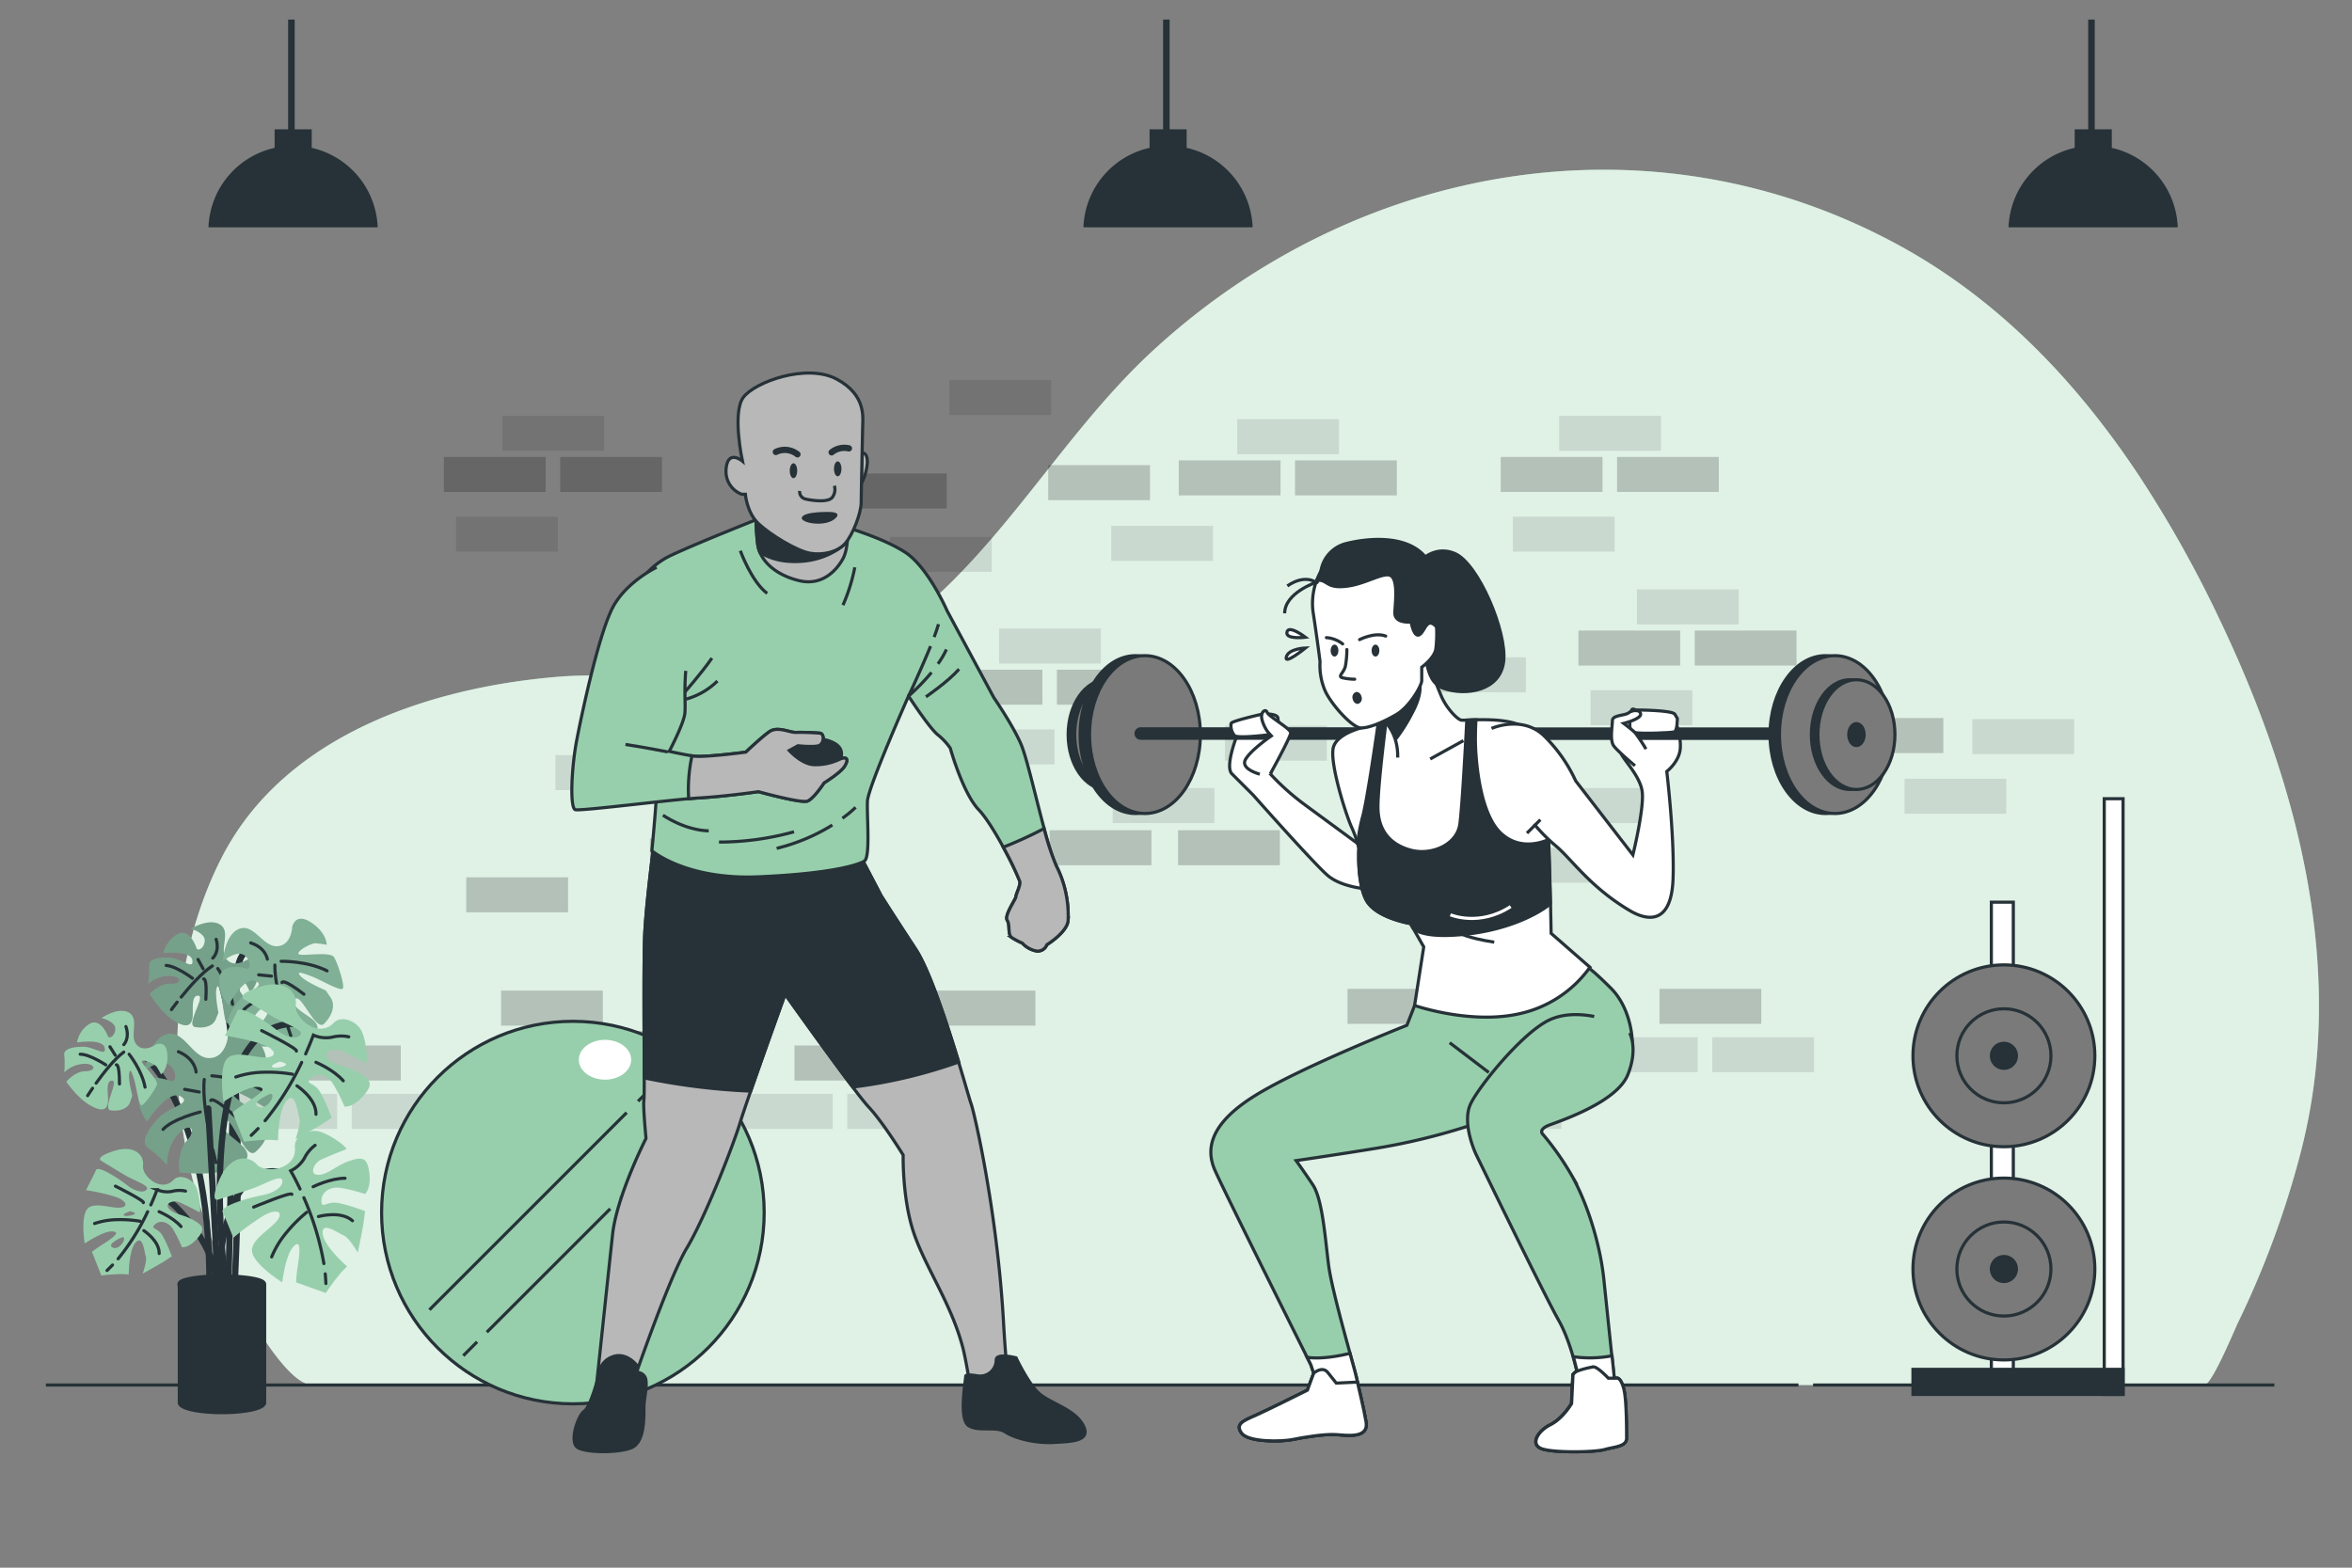<svg xmlns="http://www.w3.org/2000/svg" viewBox="0 0 750 500"><rect x="0" y="0" width="750" height="500" fill="#808080" stroke="none"/><g id="freepik--background-simple--inject-16"><path d="M682.21,151.9c-20-30.17-45-56.58-77.49-74.11C525.93,35.26,432.6,52.22,368,111.49c-24.39,22.35-41.48,51.34-65,74.55-11.5,11.36-24.62,21.56-40,26.94-26.48,9.25-57.55.59-85.08,2.87-41.22,3.41-87.6,18.84-107.4,58C49.69,314.9,53,369.17,74,409.53c3.34,6.42,17,32.21,25.69,32.21H702.9c2.4,0,9.71-17.77,10.62-19.64a293,293,0,0,0,20.15-54.65c14.91-57.56-.84-117.43-25.83-169.76A378,378,0,0,0,682.21,151.9Z" style="fill:#97CFAC"></path><path d="M682.21,151.9c-20-30.17-45-56.58-77.49-74.11C525.93,35.26,432.6,52.22,368,111.49c-24.39,22.35-41.48,51.34-65,74.55-11.5,11.36-24.62,21.56-40,26.94-26.48,9.25-57.55.59-85.08,2.87-41.22,3.41-87.6,18.84-107.4,58C49.69,314.9,53,369.17,74,409.53c3.34,6.42,17,32.21,25.69,32.21H702.9c2.4,0,9.71-17.77,10.62-19.64a293,293,0,0,0,20.15-54.65c14.91-57.56-.84-117.43-25.83-169.76A378,378,0,0,0,682.21,151.9Z" style="fill:#fff;opacity:0.7"></path></g><g id="freepik--Bricks--inject-16"><rect x="185.61" y="328.81" width="32.45" height="11.16" style="opacity:0.2"></rect><rect x="429.7" y="315.39" width="32.45" height="11.16" style="opacity:0.2"></rect><rect x="297.72" y="315.95" width="32.45" height="11.16" style="opacity:0.2"></rect><rect x="159.78" y="315.95" width="32.45" height="11.16" style="opacity:0.2"></rect><rect x="529.18" y="315.39" width="32.45" height="11.16" style="opacity:0.2"></rect><rect x="455.23" y="251.02" width="32.45" height="11.16" style="opacity:0.2"></rect><rect x="334.71" y="264.8" width="32.45" height="11.16" style="opacity:0.2"></rect><rect x="207.24" y="267.43" width="32.45" height="11.16" style="opacity:0.2"></rect><rect x="243.55" y="267.43" width="32.45" height="11.16" style="opacity:0.2"></rect><rect x="375.66" y="264.8" width="32.45" height="11.16" style="opacity:0.2"></rect><rect x="148.69" y="279.82" width="32.45" height="11.16" style="opacity:0.2"></rect><rect x="508.92" y="330.82" width="32.45" height="11.16" style="opacity:0.1"></rect><rect x="546" y="330.82" width="32.45" height="11.16" style="opacity:0.1"></rect><rect x="253.35" y="333.46" width="32.45" height="11.16" style="opacity:0.2"></rect><rect x="233.08" y="348.89" width="32.45" height="11.16" style="opacity:0.1"></rect><rect x="270.17" y="348.89" width="32.45" height="11.16" style="opacity:0.1"></rect><rect x="95.35" y="333.46" width="32.45" height="11.16" style="opacity:0.2"></rect><rect x="75.08" y="348.89" width="32.45" height="11.16" style="opacity:0.1"></rect><rect x="112.17" y="348.89" width="32.45" height="11.16" style="opacity:0.1"></rect><rect x="448.61" y="333.46" width="32.45" height="11.16" style="opacity:0.2"></rect><rect x="428.34" y="348.89" width="32.45" height="11.16" style="opacity:0.1"></rect><rect x="465.43" y="348.89" width="32.45" height="11.16" style="opacity:0.1"></rect><rect x="226.1" y="284.96" width="32.45" height="11.16" style="opacity:0.2"></rect><rect x="205.83" y="300.39" width="32.45" height="11.16" style="opacity:0.1"></rect><rect x="242.91" y="300.39" width="32.45" height="11.16" style="opacity:0.1"></rect><rect x="230.42" y="252.66" width="32.45" height="11.16" style="opacity:0.1"></rect><rect x="177.11" y="240.84" width="32.45" height="11.16" style="opacity:0.1"></rect><rect x="390.63" y="231.46" width="32.45" height="11.16" style="opacity:0.1"></rect><rect x="496.95" y="251.35" width="32.45" height="11.16" style="opacity:0.1"></rect><rect x="475.32" y="270.38" width="32.45" height="11.16" style="opacity:0.1"></rect><rect x="334.26" y="148.36" width="32.45" height="11.16" style="opacity:0.2"></rect><rect x="283.79" y="171.23" width="32.45" height="11.16" style="opacity:0.1"></rect><rect x="354.35" y="167.73" width="32.45" height="11.16" style="opacity:0.1"></rect><rect x="354.8" y="251.35" width="32.45" height="11.16" style="opacity:0.1"></rect><rect x="337.03" y="213.6" width="32.45" height="11.16" style="opacity:0.2"></rect><rect x="299.95" y="213.6" width="32.45" height="11.16" style="opacity:0.2"></rect><rect x="318.59" y="200.47" width="32.45" height="11.16" style="opacity:0.1"></rect><rect x="269.44" y="151.02" width="32.45" height="11.16" style="opacity:0.2"></rect><rect x="412.96" y="146.84" width="32.45" height="11.16" style="opacity:0.2"></rect><rect x="375.88" y="146.84" width="32.45" height="11.16" style="opacity:0.2"></rect><rect x="394.52" y="133.71" width="32.45" height="11.16" style="opacity:0.1"></rect><rect x="302.74" y="121.2" width="32.45" height="11.16" style="opacity:0.1"></rect><rect x="303.81" y="232.64" width="32.45" height="11.16" style="opacity:0.1"></rect><rect x="540.42" y="201.11" width="32.45" height="11.16" style="opacity:0.2"></rect><rect x="503.33" y="201.11" width="32.45" height="11.16" style="opacity:0.2"></rect><rect x="521.98" y="187.98" width="32.45" height="11.16" style="opacity:0.1"></rect><rect x="507.2" y="220.14" width="32.45" height="11.16" style="opacity:0.1"></rect><rect x="587.23" y="229.02" width="32.45" height="11.16" style="opacity:0.2"></rect><rect x="628.95" y="229.35" width="32.45" height="11.16" style="opacity:0.1"></rect><rect x="607.32" y="248.38" width="32.45" height="11.16" style="opacity:0.1"></rect><rect x="515.64" y="145.74" width="32.45" height="11.16" style="opacity:0.2"></rect><rect x="478.55" y="145.74" width="32.45" height="11.16" style="opacity:0.2"></rect><rect x="497.2" y="132.61" width="32.45" height="11.16" style="opacity:0.1"></rect><rect x="482.42" y="164.78" width="32.45" height="11.16" style="opacity:0.1"></rect><rect x="178.64" y="145.74" width="32.45" height="11.16" style="opacity:0.2"></rect><rect x="141.55" y="145.74" width="32.45" height="11.16" style="opacity:0.2"></rect><rect x="160.2" y="132.61" width="32.45" height="11.16" style="opacity:0.1"></rect><rect x="145.42" y="164.78" width="32.45" height="11.16" style="opacity:0.1"></rect><rect x="438.66" y="192.24" width="32.45" height="11.16" style="opacity:0.2"></rect><rect x="454.11" y="209.64" width="32.45" height="11.16" style="opacity:0.1"></rect></g><g id="freepik--Floor--inject-16"><line x1="578.15" y1="441.74" x2="725.24" y2="441.74" style="fill:none;stroke:#263238;stroke-miterlimit:10"></line><line x1="14.63" y1="441.74" x2="573.5" y2="441.74" style="fill:none;stroke:#263238;stroke-miterlimit:10"></line></g><g id="freepik--Ball--inject-16"><circle cx="182.68" cy="386.74" r="61" style="fill:#97CFAC;stroke:#263238;stroke-miterlimit:10"></circle><line x1="199.83" y1="354.86" x2="136.94" y2="417.75" style="fill:none;stroke:#263238;stroke-miterlimit:10"></line><line x1="215.52" y1="339.17" x2="203.46" y2="351.23" style="fill:none;stroke:#263238;stroke-miterlimit:10"></line><line x1="152.14" y1="427.97" x2="147.73" y2="432.39" style="fill:none;stroke:#263238;stroke-miterlimit:10"></line><line x1="194.59" y1="385.53" x2="155.23" y2="424.89" style="fill:none;stroke:#263238;stroke-miterlimit:10"></line><line x1="229.38" y1="350.73" x2="197.85" y2="382.26" style="fill:none;stroke:#263238;stroke-miterlimit:10"></line><path d="M201.26,338c0,3.51-3.74,6.35-8.34,6.35s-8.35-2.84-8.35-6.35,3.74-6.35,8.35-6.35S201.26,334.47,201.26,338Z" style="fill:#fff"></path></g><g id="freepik--Plant--inject-16"><path d="M87.07,303.49S76.34,297.54,75.55,311s-2.78,101.28-2.78,101.28" style="fill:none;stroke:#263238;stroke-linecap:round;stroke-miterlimit:10;stroke-width:2px"></path><path d="M70,312.23s8.75,19.46,4.77,98.9" style="fill:none;stroke:#263238;stroke-linecap:round;stroke-miterlimit:10;stroke-width:2px"></path><path d="M78.57,306.21s-4.1,2.63-6.43-.38,1.58-8.52-1.87-10.87-9.41,1.24-9.41,1.24,4.59,1.34,4.44,3.85S63,303.5,62.65,302.4s-2.48-6.6-6.2-4.31a9.18,9.18,0,0,0-4.29,5.85s8.66-.93,9.19,2.33-3.56-.57-7.13-.78-6.84.32-6.61,2.48a28.2,28.2,0,0,1-.34,5.72,10.67,10.67,0,0,1,7-2.46c3.93.24,3.78,2.74.21,2.53S47.8,317,47.8,317s3.26,5.58,7.4,8.33,5.64,1.77,6.12-.35-.63-7.57,1.88-7.43-4.15,9.45-1,10,5.76-.37,6.6-2.48l.84-2.1s-1.11-5.45-.63-7.57,1.08.06,1.64,2.61.93,8.66,2,8.37,4.59-4.75,5.41-6.5-4.61-7.09-4.54-8.16,4.25,1,4.9,2.08a28.57,28.57,0,0,1,1.28,2.59s2.61-1.64,2.55-6.67S78.57,306.21,78.57,306.21Z" style="fill:#97CFAC"></path><path d="M78.57,306.21s-4.1,2.63-6.43-.38,1.58-8.52-1.87-10.87-9.41,1.24-9.41,1.24,4.59,1.34,4.44,3.85S63,303.5,62.65,302.4s-2.48-6.6-6.2-4.31a9.18,9.18,0,0,0-4.29,5.85s8.66-.93,9.19,2.33-3.56-.57-7.13-.78-6.84.32-6.61,2.48a28.2,28.2,0,0,1-.34,5.72,10.67,10.67,0,0,1,7-2.46c3.93.24,3.78,2.74.21,2.53S47.8,317,47.8,317s3.26,5.58,7.4,8.33,5.64,1.77,6.12-.35-.63-7.57,1.88-7.43-4.15,9.45-1,10,5.76-.37,6.6-2.48l.84-2.1s-1.11-5.45-.63-7.57,1.08.06,1.64,2.61.93,8.66,2,8.37,4.59-4.75,5.41-6.5-4.61-7.09-4.54-8.16,4.25,1,4.9,2.08a28.57,28.57,0,0,1,1.28,2.59s2.61-1.64,2.55-6.67S78.57,306.21,78.57,306.21Z" style="fill:#263238;opacity:0.3"></path><path d="M57.78,318c2.67-3.31,6.61-7.78,9.92-9.92" style="fill:none;stroke:#263238;stroke-linecap:round;stroke-miterlimit:10"></path><path d="M54.68,322s.68-.95,1.8-2.38" style="fill:none;stroke:#263238;stroke-linecap:round;stroke-miterlimit:10"></path><path d="M69.44,308.9s4,5.62,4.71,11.4" style="fill:none;stroke:#263238;stroke-linecap:round;stroke-miterlimit:10"></path><path d="M64.94,312.23s1.12-.66.7,6.49" style="fill:none;stroke:#263238;stroke-linecap:round;stroke-miterlimit:10"></path><path d="M67.85,305.58s2.27-2,1.07-6" style="fill:none;stroke:#263238;stroke-linecap:round;stroke-miterlimit:10"></path><line x1="64.77" y1="308.99" x2="63.16" y2="306.02" style="fill:none;stroke:#263238;stroke-linecap:round;stroke-miterlimit:10"></line><path d="M61.37,312s-5.16-3.89-8.37-4.08" style="fill:none;stroke:#263238;stroke-linecap:round;stroke-miterlimit:10"></path><path d="M93.19,295.61s-.16,5.9-4.76,6.19-7.46-7.39-12.17-5.54-5.16,10.26-5.16,10.26,4.47-3.67,6.87-1.82,1.85,4.71.56,4.26-8.31-2-8.55,3.27a11.17,11.17,0,0,0,2.93,8.28s5-9.3,8.6-7.61-3,3.17-5.64,6.61-4.34,7.06-2,8.3a34.31,34.31,0,0,1,5.5,4.24,12.91,12.91,0,0,1,2.28-8.65c2.92-3.78,5.32-1.92,2.67,1.51S83,333.75,83,333.75s7.81.53,13.39-1.74,5.61-4.43,3.81-6.37-8-4.53-6.15-6.93,6.63,10.58,9.35,7.76,3.55-6,2-8.31l-1.53-2.27s-6.21-2.6-8-4.53.79-1,3.73.13,9.3,5,9.76,3.69-1.64-7.83-2.83-9.85-10.23-.22-11.26-1,3.86-3.59,5.42-3.49a34.7,34.7,0,0,1,3.47.48s.13-3.73-4.94-7.09S93.19,295.61,93.19,295.61Z" style="fill:#97CFAC"></path><path d="M93.19,295.61s-.16,5.9-4.76,6.19-7.46-7.39-12.17-5.54-5.16,10.26-5.16,10.26,4.47-3.67,6.87-1.82,1.85,4.71.56,4.26-8.31-2-8.55,3.27a11.17,11.17,0,0,0,2.93,8.28s5-9.3,8.6-7.61-3,3.17-5.64,6.61-4.34,7.06-2,8.3a34.31,34.31,0,0,1,5.5,4.24,12.91,12.91,0,0,1,2.28-8.65c2.92-3.78,5.32-1.92,2.67,1.51S83,333.75,83,333.75s7.81.53,13.39-1.74,5.61-4.43,3.81-6.37-8-4.53-6.15-6.93,6.63,10.58,9.35,7.76,3.55-6,2-8.31l-1.53-2.27s-6.21-2.6-8-4.53.79-1,3.73.13,9.3,5,9.76,3.69-1.64-7.83-2.83-9.85-10.23-.22-11.26-1,3.86-3.59,5.42-3.49a34.7,34.7,0,0,1,3.47.48s.13-3.73-4.94-7.09S93.19,295.61,93.19,295.61Z" style="fill:#263238;opacity:0.2"></path><path d="M90.82,324.47c-1.49-4.93-3.28-11.93-3.17-16.69" style="fill:none;stroke:#263238;stroke-linecap:round;stroke-miterlimit:10"></path><path d="M92.74,330.32s-.49-1.34-1.17-3.43" style="fill:none;stroke:#263238;stroke-linecap:round;stroke-miterlimit:10"></path><path d="M89.66,306.59s8.34-.15,14.63,3.05" style="fill:none;stroke:#263238;stroke-linecap:round;stroke-miterlimit:10"></path><path d="M89.92,313.36s.11-1.56,7,3.74" style="fill:none;stroke:#263238;stroke-linecap:round;stroke-miterlimit:10"></path><path d="M85.25,305.92s-.48-3.65-5.31-5.19" style="fill:none;stroke:#263238;stroke-linecap:round;stroke-miterlimit:10"></path><line x1="86.56" y1="311.32" x2="82.49" y2="310.92" style="fill:none;stroke:#263238;stroke-linecap:round;stroke-miterlimit:10"></line><path d="M87.27,316.8s-7.4,2.5-9.79,5.59" style="fill:none;stroke:#263238;stroke-linecap:round;stroke-miterlimit:10"></path><path d="M43.78,334.87s23.43,15.49,23,75.46" style="fill:none;stroke:#263238;stroke-linecap:round;stroke-miterlimit:10;stroke-width:2px"></path><path d="M72.67,330.78s-.75,6.79-6.09,6.69-7.9-9.23-13.51-7.55-6.93,11.35-6.93,11.35,5.51-3.81,8.11-1.45,1.69,5.61.23,5-9.39-3.11-10.17,3a12.92,12.92,0,0,0,2.6,9.83s6.63-10.27,10.65-8-3.76,3.38-7.14,7.1-5.68,7.73-3.11,9.39a39.19,39.19,0,0,1,5.95,5.41s-.27-5.68,3.45-9.77,6.31-1.72,2.93,2-2.36,10.07-2.36,10.07,9,1.35,15.6-.74,6.9-4.59,5-7-8.82-6-6.45-8.59,6.65,12.84,10.06,9.84,4.67-6.62,3.12-9.39l-1.56-2.77s-6.92-3.59-8.81-6,1-1.11,4.29.51,10.27,6.63,10.91,5.18-1.15-9.2-2.33-11.63S75.33,342,74.22,341s4.8-3.79,6.59-3.51a38.59,38.59,0,0,1,4,.88s.51-4.3-5-8.66S72.67,330.78,72.67,330.78Z" style="fill:#97CFAC"></path><path d="M72.67,330.78s-.75,6.79-6.09,6.69-7.9-9.23-13.51-7.55-6.93,11.35-6.93,11.35,5.51-3.81,8.11-1.45,1.69,5.61.23,5-9.39-3.11-10.17,3a12.92,12.92,0,0,0,2.6,9.83s6.63-10.27,10.65-8-3.76,3.38-7.14,7.1-5.68,7.73-3.11,9.39a39.19,39.19,0,0,1,5.95,5.41s-.27-5.68,3.45-9.77,6.31-1.72,2.93,2-2.36,10.07-2.36,10.07,9,1.35,15.6-.74,6.9-4.59,5-7-8.82-6-6.45-8.59,6.65,12.84,10.06,9.84,4.67-6.62,3.12-9.39l-1.56-2.77s-6.92-3.59-8.81-6,1-1.11,4.29.51,10.27,6.63,10.91,5.18-1.15-9.2-2.33-11.63S75.33,342,74.22,341s4.8-3.79,6.59-3.51a38.59,38.59,0,0,1,4,.88s.51-4.3-5-8.66S72.67,330.78,72.67,330.78Z" style="fill:#263238;opacity:0.3"></path><path d="M67.21,363.85C66,358,64.55,349.78,65.13,344.29" style="fill:none;stroke:#263238;stroke-linecap:round;stroke-miterlimit:10"></path><path d="M68.87,370.78s-.44-1.59-1-4.07" style="fill:none;stroke:#263238;stroke-linecap:round;stroke-miterlimit:10"></path><path d="M67.56,343.11s9.63.61,16.59,4.9" style="fill:none;stroke:#263238;stroke-linecap:round;stroke-miterlimit:10"></path><path d="M67.22,351s.27-1.79,7.7,5" style="fill:none;stroke:#263238;stroke-linecap:round;stroke-miterlimit:10"></path><path d="M62.53,341.92s-.2-4.25-5.64-6.49" style="fill:none;stroke:#263238;stroke-linecap:round;stroke-miterlimit:10"></path><line x1="63.54" y1="348.28" x2="58.88" y2="347.43" style="fill:none;stroke:#263238;stroke-linecap:round;stroke-miterlimit:10"></line><path d="M63.84,354.66S55.05,356.85,52,360.2" style="fill:none;stroke:#263238;stroke-linecap:round;stroke-miterlimit:10"></path><path d="M52.91,382.13S68,393.65,69.59,410.73l-3.18-57.19" style="fill:none;stroke:#263238;stroke-linecap:round;stroke-miterlimit:10;stroke-width:2px"></path><path d="M89.45,373.79c-19.86-3.57-19.86,36.94-19.86,36.94" style="fill:none;stroke:#263238;stroke-linecap:round;stroke-miterlimit:10;stroke-width:2px"></path><path d="M72,410.33s-11.51-83.8,21.85-83.8" style="fill:none;stroke:#263238;stroke-linecap:round;stroke-miterlimit:10;stroke-width:2px"></path><path d="M81.88,371.38c-2.71-3.05-8.47-3.05-11.86,4.75s-.34,6.44-.34,6.44,6.44-2,10.51-3.39,9.49-4.75,9.83-2.71-2.71,4.07-6.44,4.75S70,384.61,71,386.64s3.39,8.14,3.39,8.14A86.1,86.1,0,0,1,83.58,388c4.41-2.72,7.12-1.7,4.74,1.35s-9.15,6.45-7.79,10.52S90,409,90,409s1-8.48,3.39-11.19,2.37.34,1.7,5.09a54.89,54.89,0,0,0-.68,6.1l9.49,3.39a66.48,66.48,0,0,1,5.09-6.78l1.69-1.7s-7.46-6.44-7.8-10.51,5.09,0,6.79.68,4.4,5.43,4.4,5.43,1.7-7.8,2-10.52l.34-2.71s-7.12-2.71-9.84-2.71-4.06,2-4.06-.68,2.71-4.41,5.76-4.07a52.9,52.9,0,0,1,8.14,2s2-1.7,1.35-6.78-2.37-5.09-6.44-3.73-6.78,4.4-9.83,4.4-1.36-3.73.68-4.74,7.12-3,8.13-3.39-5.42-5.09-8.81-5.77-7.78,1.71-7.46,5.09C94.77,373.08,84.6,374.43,81.88,371.38Z" style="fill:#97CFAC"></path><path d="M103.71,406.29c.1,1,.17,2,.21,3.07" style="fill:none;stroke:#263238;stroke-linecap:round;stroke-miterlimit:10"></path><path d="M96.9,382a90.28,90.28,0,0,1,6.38,21" style="fill:none;stroke:#263238;stroke-linecap:round;stroke-miterlimit:10"></path><path d="M95.68,379.23c-1.68-3.61-3-5.81-3-5.81a10.07,10.07,0,0,0,4.41-4.07,11.38,11.38,0,0,1,3.39-4.07" style="fill:none;stroke:#263238;stroke-linecap:round;stroke-miterlimit:10"></path><path d="M80.87,385s12.2-5.09,12.2-4.07" style="fill:none;stroke:#263238;stroke-linecap:round;stroke-miterlimit:10"></path><path d="M99.85,378.5s5.43-2.71,10.18-2.71" style="fill:none;stroke:#263238;stroke-linecap:round;stroke-miterlimit:10"></path><path d="M97.82,386.64a46.78,46.78,0,0,0-6.44,6.44,29.31,29.31,0,0,0-4.75,7.8" style="fill:none;stroke:#263238;stroke-linecap:round;stroke-miterlimit:10"></path><path d="M101.55,388s7.12-2,10.85,1.35" style="fill:none;stroke:#263238;stroke-linecap:round;stroke-miterlimit:10"></path><path d="M114.45,342.18c-3.69-2.18-7.78-2.23-9.78-4.53s1.93-3.47,4-2.6,7,3.37,7.9,3.92.28-7.43-1.43-10.44-6.39-4.75-8.73-2.3c-4.93,5.18-12.63-1.61-12.1-5.66s-3.25-8.4-11.36-5.85-5.09,4-5.09,4,5.76,3.53,9.45,5.72,9.81,4,8.49,5.64-4.85.62-7.8-1.75-11.46-8-12.33-5.92-3.92,7.9-3.92,7.9a86.3,86.3,0,0,1,11.12,2.47c4.94,1.55,5.95,4.26,2.09,4.47s-10.86-2.69-13,1-.69,13.17-.69,13.17,7.07-4.79,10.68-4.77,1.3,2-2.73,4.61a56.11,56.11,0,0,0-5.06,3.49l3.67,9.39a67.55,67.55,0,0,1,8.45-.6l2.39.17s0-9.86,2.83-12.78,3.33,3.84,3.93,5.56-1.2,6.89-1.2,6.89,7-3.84,9.27-5.36l2.27-1.52s-2.62-7.15-4.4-9.2-4.2-1.74-2.16-3.52,5.11-.84,6.85,1.68a52.52,52.52,0,0,1,3.8,7.48s2.62.43,6-3.42S118.14,344.37,114.45,342.18ZM82.36,353c-2.71-1.36,3.73-4.07,3.73-4.07C88.46,348.63,85.07,354.39,82.36,353Zm4.57-12.66c-1.16-.58,2.31-1.74,2.31-1.74C94.25,339.61,88.08,341,86.93,340.38Z" style="fill:#97CFAC"></path><path d="M82.29,359.94c-.71.75-1.43,1.47-2.18,2.17" style="fill:none;stroke:#263238;stroke-linecap:round;stroke-miterlimit:10"></path><path d="M96.2,338.84a89.84,89.84,0,0,1-11.68,18.6" style="fill:none;stroke:#263238;stroke-linecap:round;stroke-miterlimit:10"></path><path d="M97.46,336.14c1.62-3.64,2.46-6,2.46-6a10,10,0,0,0,6,.66,11.36,11.36,0,0,1,5.29-.11" style="fill:none;stroke:#263238;stroke-linecap:round;stroke-miterlimit:10"></path><path d="M83.43,328.7s11.84,5.88,11.08,6.55" style="fill:none;stroke:#263238;stroke-linecap:round;stroke-miterlimit:10"></path><path d="M100.74,338.81s5.61,2.32,8.72,5.9" style="fill:none;stroke:#263238;stroke-linecap:round;stroke-miterlimit:10"></path><path d="M93.27,342.61a46.83,46.83,0,0,0-9.09-.64,29.23,29.23,0,0,0-9,1.53" style="fill:none;stroke:#263238;stroke-linecap:round;stroke-miterlimit:10"></path><path d="M94.69,346.32s6.2,4,6.08,9.08" style="fill:none;stroke:#263238;stroke-linecap:round;stroke-miterlimit:10"></path><path d="M61.76,389.17c-3-1.76-6.26-1.8-7.87-3.66s1.55-2.79,3.24-2.09,5.62,2.72,6.36,3.16.23-6-1.15-8.4-5.14-3.83-7-1.85c-4,4.17-10.16-1.3-9.73-4.55S43,365,36.43,367.07s-4.09,3.19-4.09,3.19,4.63,2.84,7.6,4.6,7.9,3.26,6.84,4.54-3.9.5-6.28-1.41-9.22-6.45-9.92-4.76-3.16,6.35-3.16,6.35a69.6,69.6,0,0,1,9,2c4,1.25,4.78,3.43,1.68,3.6S29.31,383,27.55,386s-.55,10.6-.55,10.6,5.69-3.86,8.59-3.85,1,1.62-2.2,3.72a46.77,46.77,0,0,0-4.07,2.8l3,7.56a54,54,0,0,1,6.81-.48l1.92.13s0-7.93,2.28-10.28,2.68,3.09,3.16,4.48-1,5.54-1,5.54,5.63-3.09,7.46-4.31l1.83-1.23s-2.11-5.75-3.54-7.4-3.38-1.4-1.74-2.83,4.11-.68,5.52,1.35a43.06,43.06,0,0,1,3,6s2.11.34,4.84-2.75S64.73,390.92,61.76,389.17ZM35.94,397.9c-2.19-1.09,3-3.28,3-3.28C40.85,394.35,38.12,399,35.94,397.9Zm3.67-10.19c-.93-.46,1.86-1.39,1.86-1.39C45.5,387.09,40.54,388.18,39.61,387.71Z" style="fill:#97CFAC"></path><path d="M35.88,403.46c-.57.6-1.15,1.18-1.75,1.74" style="fill:none;stroke:#263238;stroke-linecap:round;stroke-miterlimit:10"></path><path d="M47.08,386.48a72.34,72.34,0,0,1-9.41,15" style="fill:none;stroke:#263238;stroke-linecap:round;stroke-miterlimit:10"></path><path d="M48.09,384.3c1.3-2.93,2-4.86,2-4.86a8,8,0,0,0,4.79.53,9.18,9.18,0,0,1,4.27-.08" style="fill:none;stroke:#263238;stroke-linecap:round;stroke-miterlimit:10"></path><path d="M36.8,378.31s9.53,4.74,8.91,5.27" style="fill:none;stroke:#263238;stroke-linecap:round;stroke-miterlimit:10"></path><path d="M50.73,386.45s4.51,1.87,7,4.75" style="fill:none;stroke:#263238;stroke-linecap:round;stroke-miterlimit:10"></path><path d="M44.71,389.51A38.12,38.12,0,0,0,37.4,389a23.61,23.61,0,0,0-7.24,1.23" style="fill:none;stroke:#263238;stroke-linecap:round;stroke-miterlimit:10"></path><path d="M45.86,392.49s5,3.26,4.9,7.31" style="fill:none;stroke:#263238;stroke-linecap:round;stroke-miterlimit:10"></path><path d="M49.65,333.17s-3.73,2.72-6.11,0,1-8.13-2.37-10.17-8.82,1.7-8.82,1.7,4.41,1,4.41,3.39-2,3.39-2.37,2.37-2.72-6.1-6.11-3.73a8.73,8.73,0,0,0-3.73,5.77s8.14-1.36,8.82,1.69-3.39-.34-6.78-.34-6.44.68-6.1,2.71a27.49,27.49,0,0,1,0,5.43,10.07,10.07,0,0,1,6.44-2.71c3.73,0,3.73,2.37.34,2.37S21.16,345,21.16,345s3.39,5.09,7.46,7.46,5.43,1.36,5.77-.68-1-7.12,1.35-7.12-3.39,9.16-.34,9.5,5.43-.68,6.11-2.72l.68-2s-1.36-5.09-1-7.12,1,0,1.69,2.37,1.36,8.14,2.38,7.8,4.07-4.75,4.74-6.44-4.74-6.44-4.74-7.46,4.07.68,4.74,1.69a26.39,26.39,0,0,1,1.36,2.38s2.37-1.7,2-6.44S49.65,333.17,49.65,333.17Z" style="fill:#97CFAC"></path><path d="M30.65,345.47c2.34-3.27,5.82-7.72,8.82-9.92" style="fill:none;stroke:#263238;stroke-linecap:round;stroke-miterlimit:10"></path><path d="M27.94,349.45s.6-.94,1.57-2.36" style="fill:none;stroke:#263238;stroke-linecap:round;stroke-miterlimit:10"></path><path d="M41.17,336.23s4.07,5.08,5.08,10.51" style="fill:none;stroke:#263238;stroke-linecap:round;stroke-miterlimit:10"></path><path d="M37.1,339.62s1-.68,1,6.1" style="fill:none;stroke:#263238;stroke-linecap:round;stroke-miterlimit:10"></path><path d="M39.47,333.17s2-2,.68-5.76" style="fill:none;stroke:#263238;stroke-linecap:round;stroke-miterlimit:10"></path><line x1="36.76" y1="336.56" x2="35.06" y2="333.85" style="fill:none;stroke:#263238;stroke-linecap:round;stroke-miterlimit:10"></line><path d="M33.71,339.62s-5.09-3.39-8.14-3.39" style="fill:none;stroke:#263238;stroke-linecap:round;stroke-miterlimit:10"></path><path d="M83.74,446.87h.15V409.64c0-1.21-5.9-2.19-13.17-2.19s-13.16,1-13.16,2.19c0,.14.12.8.12,1v36.22h.15a.74.74,0,0,0-.15.41c0,1.54,5.87,2.78,13.1,2.78s13.11-1.24,13.11-2.78A.74.74,0,0,0,83.74,446.87Z" style="fill:#263238;stroke:#263238;stroke-linecap:round;stroke-miterlimit:10;stroke-width:2px"></path></g><g id="freepik--Weights--inject-16"><rect x="671" y="254.74" width="6" height="190" style="fill:#fff;stroke:#263238;stroke-miterlimit:10"></rect><rect x="635" y="287.74" width="7" height="151" style="fill:#fff;stroke:#263238;stroke-miterlimit:10"></rect><circle cx="639" cy="336.74" r="29" style="fill:#7a7a7a;stroke:#263238;stroke-miterlimit:10"></circle><circle cx="639" cy="336.74" r="15" style="fill:#7a7a7a;stroke:#263238;stroke-miterlimit:10"></circle><circle cx="639" cy="336.74" r="4" style="fill:#263238;stroke:#263238;stroke-miterlimit:10"></circle><circle cx="639" cy="404.74" r="29" style="fill:#7a7a7a;stroke:#263238;stroke-miterlimit:10"></circle><circle cx="639" cy="404.74" r="15" style="fill:#7a7a7a;stroke:#263238;stroke-miterlimit:10"></circle><circle cx="639" cy="404.74" r="4" style="fill:#263238;stroke:#263238;stroke-miterlimit:10"></circle><rect x="610" y="436.74" width="67" height="8" style="fill:#263238;stroke:#263238;stroke-miterlimit:10"></rect></g><g id="freepik--character-2--inject-16"><path d="M451.11,320.66,448.63,327s-33.55,13.28-48.19,22.29-16,17.11-13.06,23.87S418,435.28,418,435.28l.9,2.7-2,5.4s-13.06,6.53-16.66,8.11-6.53,2.7-4.28,5.63,12.83,2.7,16.21,2,10.13-1.81,13.74-1.58,10.58,1.35,9.68-4.05-2.48-11.26-2.93-13.74-7.88-27.47-9-36.25-1.93-21-5.08-25.71-5.28-7.62-5.28-7.62,12.52-1.83,23.42-3.6a204.76,204.76,0,0,0,32.87-7.88s17.79-6.08,27.92-6.76,18.69-4.28,21.62-10.81,1.35-19.14-5.4-25.89-7.66-6.76-7.66-6.76a63.56,63.56,0,0,1-26.57,8.11c-14.86.9-24.54-2-24.54-2Z" style="fill:#97CFAC;stroke:#263238;stroke-miterlimit:10"></path><path d="M425.89,457.57c3.6.23,10.58,1.35,9.68-4.05s-2.48-11.26-2.93-13.74c-.14-.8-1-3.94-2.17-8.13-6.82,1.64-11.14,1.62-13.64,1.27l1.18,2.36.9,2.7-2,5.4s-13.06,6.53-16.66,8.11-6.53,2.7-4.28,5.63,12.83,2.7,16.21,2S422.28,457.34,425.89,457.57Z" style="fill:#fff;stroke:#263238;stroke-miterlimit:10"></path><path d="M432.85,440.81l-6.74.32-2.7-3.38c-1.8-2.25-4.5.23-4.5.23l-2,5.4s-13.06,6.53-16.66,8.11-6.53,2.7-4.28,5.63,12.83,2.7,16.21,2,10.13-1.81,13.74-1.58,10.58,1.35,9.68-4.05C434.78,448.76,433.46,443.65,432.85,440.81Z" style="fill:#fff;stroke:#263238;stroke-miterlimit:10"></path><line x1="462.27" y1="332.57" x2="474.75" y2="342.06" style="fill:#fff;stroke:#263238;stroke-miterlimit:10"></line><path d="M433,269.09s-11.09-8.12-17.33-12.73a77.27,77.27,0,0,1-10.57-9.5L409.93,233l-15.19.81s-4.34,10.58-1.9,13l6.78,6.78s18.72,21.16,23.6,25.5,14.64,4.61,14.64,4.61l-3.79-14.38Z" style="fill:#fff;stroke:#263238;stroke-miterlimit:10"></path><path d="M434.89,231.94s-8.33,1.8-9.68,6.31,3.6,20.49,5.63,25.22a40.28,40.28,0,0,1,2.48,7s-.68,10.58,2.25,16.43,14.19,7.66,14.19,7.66L454,302l-2.92,18.69s17.56,6.08,33.1,2.7A37.51,37.51,0,0,0,507,308.5l-12.38-10.81s-.45-25.22-1.13-37.15-1.35-23-6.3-27.7-19.82-2.93-21.17-3.15-4.73-3.83-6.31-7.43-4.72-12.16-4.72-12.16-5,1.35-5.86,4.73-4.5,8.33-7.43,10.81S434.89,231.94,434.89,231.94Z" style="fill:#fff;stroke:#263238;stroke-miterlimit:10"></path><path d="M452.75,218.2s.81,3.24-2.44,9.19a52,52,0,0,1-4.86,7.84l-4.6-7S451.4,219.55,452.75,218.2Z" style="fill:#263238;stroke:#263238;stroke-linecap:round;stroke-miterlimit:10"></path><path d="M493.77,267.79c-2.55,1.11-9.44,3.32-15.19-2.07-7.21-6.76-8.11-25.45-8.11-29.73,0-3.14.12-5.43.19-6.43-1.14,0-2.14.08-2.93.11-.24,4.69-1.41,27.08-2.21,33.12-.9,6.76-9.23,10.13-15.76,8.33s-10.36-6.3-10.36-13.73,2.7-28.15,2.7-28.15l-2.48.45s-3.6,25.67-5.18,31.07a50.69,50.69,0,0,0-1.49,8.33c.28.91.37,1.36.37,1.36s-.68,10.58,2.25,16.43,14.19,7.66,14.19,7.66l.84,1.47c1,1.1,4.74,3.29,17.17,1.91,13.66-1.52,23.14-6.7,26.6-9.65C494.23,282.27,494,274.43,493.77,267.79Z" style="fill:#263238;stroke:#263238;stroke-miterlimit:10"></path><path d="M465.12,297.44s2.62,1.74,11.36,3.05" style="fill:#fff;stroke:#263238;stroke-miterlimit:10"></path><path d="M462.5,291.76s9.17,3.93,19.22-2.63" style="fill:none;stroke:#fff;stroke-miterlimit:10"></path><path d="M451.56,180.37s4.95-7,12.38-3.82,16.67,25,15.54,34.45-12.16,11-19.14,8.56-5.4-13.52-6.53-20.27S451.56,180.37,451.56,180.37Z" style="fill:#263238;stroke:#263238;stroke-miterlimit:10"></path><path d="M475.61,232.33s9.95-4.44,16.93,2.54a48.08,48.08,0,0,1,9.91,14.18l18.24,23.62s3.83-15.6,2.92-20.55-5.85-9.69-6.75-11.94,1.58-11.26,1.58-11.26,14.41.23,15.08.23,2.71,5.85,2.25,9.9-4.27,7-4.27,7,2.47,20.49,2,34.22-7.26,14.06-13.93,10.08C507.2,283,501.32,274.27,496.37,270a55.57,55.57,0,0,1-7.21-7.21" style="fill:#fff;stroke:#263238;stroke-miterlimit:10"></path><line x1="491.19" y1="261.44" x2="486.91" y2="265.72" style="fill:none;stroke:#263238;stroke-miterlimit:10"></line><line x1="456.06" y1="242.07" x2="466.64" y2="236.22" style="fill:none;stroke:#263238;stroke-miterlimit:10"></line><path d="M441.65,230.14s4.25,3.94,4.05,11.48" style="fill:none;stroke:#263238;stroke-miterlimit:10"></path><path d="M508.36,324.2c-4.09-.8-9.68-1.14-14.47,1.19-8.78,4.28-22.52,21.39-25,26.8s.67,13.73,2,16.43,21.85,45,26.12,52.47c3,5.29,4.95,12.51,5.8,16.24a4.26,4.26,0,0,0-1.29,1.1l-.45,9.23s-2.71,4.73-6.76,6.76-6.53,6.3-2.7,7.65,16.89,1.13,20,.23,7-.9,7-3.6,0-12.39-.9-15.77-2-3.37-2-3.37h-1c-.41-4-2.11-20.33-3.28-31.53-1.36-12.83-6.08-25.9-10.36-33.33a89.14,89.14,0,0,0-9-12.83s-2-1.58,2.25-3.15,21.39-7.43,24.77-16c3-7.49,1.09-12.22.57-13.28" style="fill:#97CFAC;stroke:#263238;stroke-miterlimit:10"></path><path d="M511.68,462.3c3.15-.9,7-.9,7-3.6s0-12.39-.9-15.77-2-3.37-2-3.37h-1c-.13-1.29-.4-3.87-.74-7.14a37.86,37.86,0,0,1-12.35.29c.51,1.78.91,3.39,1.19,4.62a4.26,4.26,0,0,0-1.29,1.1l-.45,9.23s-2.71,4.73-6.76,6.76-6.53,6.3-2.7,7.65S508.53,463.2,511.68,462.3Z" style="fill:#fff;stroke:#263238;stroke-miterlimit:10"></path><path d="M511.68,462.3c3.15-.9,7-.9,7-3.6s0-12.39-.9-15.77-2-3.37-2-3.37h-2.92s-3.38-3.61-4.73-3.61a27.61,27.61,0,0,0-5.24,1.38,4.26,4.26,0,0,0-1.29,1.1l-.45,9.23s-2.71,4.73-6.76,6.76-6.53,6.3-2.7,7.65S508.53,463.2,511.68,462.3Z" style="fill:#fff;stroke:#263238;stroke-miterlimit:10"></path><ellipse cx="352.89" cy="234.29" rx="12.28" ry="17.5" style="fill:#263238;stroke:#263238;stroke-linecap:round;stroke-miterlimit:10"></ellipse><ellipse cx="354.97" cy="234.29" rx="12.28" ry="17.5" style="fill:#7a7a7a;stroke:#263238;stroke-miterlimit:10"></ellipse><path d="M357.43,234.29c0,1.93-1.1,3.5-2.46,3.5s-2.45-1.57-2.45-3.5,1.1-3.5,2.45-3.5S357.43,232.35,357.43,234.29Z" style="fill:#7a7a7a;stroke:#263238;stroke-miterlimit:10"></path><ellipse cx="362.1" cy="234.29" rx="17.67" ry="25.17" style="fill:#263238;stroke:#263238;stroke-linecap:round;stroke-miterlimit:10"></ellipse><ellipse cx="365.1" cy="234.29" rx="17.67" ry="25.17" style="fill:#7a7a7a;stroke:#263238;stroke-miterlimit:10"></ellipse><path d="M574.76,236H493.63c-2.25-3-6.08-4-5-4h86.1a2,2,0,0,1,0,4Z" style="fill:#263238"></path><path d="M433.2,232.19a7.89,7.89,0,0,1,2-.05,1.91,1.91,0,0,0-.83-.19H363.76a2,2,0,0,0,0,4h62.81A11.7,11.7,0,0,1,433.2,232.19Z" style="fill:#263238"></path><ellipse cx="582.1" cy="234.29" rx="17.67" ry="25.17" style="fill:#263238;stroke:#263238;stroke-miterlimit:10"></ellipse><ellipse cx="585.1" cy="234.29" rx="17.67" ry="25.17" style="fill:#7a7a7a;stroke:#263238;stroke-miterlimit:10"></ellipse><ellipse cx="589.89" cy="234.29" rx="12.28" ry="17.5" style="fill:#263238;stroke:#263238;stroke-miterlimit:10"></ellipse><ellipse cx="591.97" cy="234.29" rx="12.28" ry="17.5" style="fill:#7a7a7a;stroke:#263238;stroke-miterlimit:10"></ellipse><path d="M594.43,234.29c0,1.93-1.1,3.5-2.46,3.5s-2.45-1.57-2.45-3.5,1.1-3.5,2.45-3.5S594.43,232.35,594.43,234.29Z" style="fill:#263238;stroke:#263238;stroke-linecap:round;stroke-miterlimit:10"></path><path d="M402.83,227.69s-10,2.22-10.23,3a4.69,4.69,0,0,0,1.11,3.94c1.11,1,12.44-.37,13.43-.74s.49-3.2.37-4.81S402.83,227.69,402.83,227.69Z" style="fill:#fff;stroke:#263238;stroke-miterlimit:10"></path><path d="M405.05,246.86s6.52-11.78,6.52-13.13-7-5.18-7.51-6.53-2.34,0-1.6,2.46a12.05,12.05,0,0,0,1.84,3.82l1.11,1.23s-6.53,4.44-8.25,7.52,4.56,4.68,4.56,4.68" style="fill:#fff;stroke:#263238;stroke-miterlimit:10"></path><path d="M521.59,226.44s11.67,0,12.48,1.36l.8,1.35s0,4-1,4.28-10.07.67-12.68.22-1-5.4-1-6.75S521.59,226.44,521.59,226.44Z" style="fill:#fff;stroke:#263238;stroke-miterlimit:10"></path><path d="M524.87,238.91a52.39,52.39,0,0,0-3.51-5.26c-.9-.9-3.6-2.93-3.6-2.93s5.4-1.35,5.4-2.92-2.7-1.36-3.82-.45-5.18.67-5.18,2.47-.9,6.31.45,8.11,6.75,6.3,6.75,6.3" style="fill:#fff;stroke:#263238;stroke-miterlimit:10"></path><path d="M421.21,182.18A21.12,21.12,0,0,0,418.68,195c1.35,8.78,2.25,16,2.25,16a20.41,20.41,0,0,0,1.58,9.23c2,4.5,8.78,11.94,11.48,11.94s7-1.81,11.26-4.28,8.11-9.24,8.11-10.81V212.8s4.05-2.93,4.5-5.85a41.62,41.62,0,0,0,.23-7s1.12-9.68-4.06-18-16.61-8.57-24.77-6.53C425.75,176.3,423,178.92,421.21,182.18Z" style="fill:#fff;stroke:#263238;stroke-linecap:round;stroke-miterlimit:10"></path><path d="M429.29,173.35a10.77,10.77,0,0,0-8.08,8.83c-.26,1.26-1.15,2.34-1.56,3.57l.16,0s.22-1.13,2-.45,2.48,2.47,8.34,1.57,11.48-4.72,13.51-3.15,1.35,7.66,1.12,11.49,5.18,3.15,5.18,3.15.9,5.18,2.7,4.05,2.26-5.85,5.41-2.48c0,0,2.6-12.6-2.58-20.93S437.45,171.31,429.29,173.35Z" style="fill:#263238;stroke:#263238;stroke-linecap:round;stroke-miterlimit:10"></path><path d="M439.85,207.5c0,1.05-.56,1.9-1.24,1.9s-1.24-.85-1.24-1.9.56-1.91,1.24-1.91S439.85,206.45,439.85,207.5Z" style="fill:#263238"></path><path d="M426.79,207.5c0,1.05-.56,1.9-1.24,1.9s-1.24-.85-1.24-1.9.56-1.91,1.24-1.91S426.79,206.45,426.79,207.5Z" style="fill:#263238"></path><path d="M429.49,207.17a31.75,31.75,0,0,1-.45,5.18c-.45,2.25-2.7,3.38-.9,3.83a18.3,18.3,0,0,0,3.83.45" style="fill:none;stroke:#263238;stroke-linecap:round;stroke-miterlimit:10"></path><path d="M434.19,222.33a1.74,1.74,0,0,1-1.09,2.15c-.8.14-1.59-.58-1.78-1.62a1.74,1.74,0,0,1,1.09-2.15C433.21,220.57,434,221.29,434.19,222.33Z" style="fill:#263238"></path><path d="M433.54,204s4.73-2.48,8.33-1.13" style="fill:none;stroke:#263238;stroke-linecap:round;stroke-miterlimit:10"></path><path d="M428.14,205.37a9.5,9.5,0,0,0-5.18-2" style="fill:none;stroke:#263238;stroke-linecap:round;stroke-miterlimit:10"></path><path d="M410.5,186.89c5.68-3.93,9.15-1.14,9.15-1.14s-10,3.33-10,9.88" style="fill:none;stroke:#263238;stroke-miterlimit:10"></path><path d="M416.28,203.25s-5.69-4.35-5.93-1.43C410.17,204,416.28,203.25,416.28,203.25Z" style="fill:#fff;stroke:#263238;stroke-linecap:round;stroke-miterlimit:10"></path><path d="M416.28,206.67s-5.39.18-6.11,2.87S416.28,206.67,416.28,206.67Z" style="fill:#fff;stroke:#263238;stroke-linecap:round;stroke-miterlimit:10"></path></g><g id="freepik--character-1--inject-16"><path d="M208.67,268.07s-2.34,17.67-3,28.33,0,52.34-.34,54.34.67,12.33.67,12.33-9.33,18.33-10.67,30.67-5.33,50-5.33,50l11-.34s12-35.33,18-45.33,15-33.33,17-40,14.33-41,14.33-41,22,31,26.67,36,11,15.33,11,15.33-.33,13.67,3.33,24.67,12,22.67,15.67,36.67c1.15,4.38,2.67,14.33,2.67,14.33l12-2s-.9-6.82-1.67-20.33c-2-35.34-9.33-67-10.33-69.67S299,313.4,292,302.74s-11-17-11-17l-7.33-14a305.62,305.62,0,0,1-36.34,2.66C220,274.4,208.67,268.07,208.67,268.07Z" style="fill:#b8b8b8;stroke:#263238;stroke-miterlimit:10"></path><path d="M292,302.74c-7-10.67-11-17-11-17l-7.33-14a305.62,305.62,0,0,1-36.34,2.66c-17.33,0-28.66-6.33-28.66-6.33s-2.34,17.67-3,28.33c-.51,8.19-.24,34.61-.24,47.38A208.41,208.41,0,0,0,239.38,348c4.32-12.48,11-30.94,11-30.94s13.49,19,21.58,29.65a158.47,158.47,0,0,0,33.77-8C302,326.56,296.45,309.52,292,302.74Z" style="fill:#263238;stroke:#263238;stroke-miterlimit:10"></path><path d="M324,433.07s-6.33-1.67-6.33.67v.07a5.13,5.13,0,0,1-6,5c-2-.32-3.73-.45-3.73.13,0,1.34-2.31,13.79,1,15.79s8.67,0,11.67,2,9.66,3.66,15.33,3.33,12.33-.33,9.33-5.67-11.33-7-14.66-10.66S324,433.07,324,433.07Z" style="fill:#263238;stroke:#263238;stroke-miterlimit:10"></path><path d="M203,435.4s-3.33-4.33-7.67-2.66A6.39,6.39,0,0,0,191,438.4s-2.67,10.34-4.67,11.67-5,10-2,11.67,13,1.66,17,0,4-8.67,4-12.34,1-6.33.67-9a2.79,2.79,0,0,0-2.67-2.66Z" style="fill:#263238;stroke:#263238;stroke-miterlimit:10"></path><path d="M245.39,164.07s-22.41,8.81-31.48,13.09S199.56,191,199.56,197.31s9.32,49.85,9.82,51.62-1.51,22.41-1.51,22.41,10.83,9.31,34,8.31,31.73-3.78,33.74-5,.76-14.6,1-19.14S289.71,222,289.71,222s6.54,10.08,9.31,12.34a20,20,0,0,1,4,4.28s4,14.35,9.07,19.64S325,279.9,325.21,281.16s-1.26,4-1.26,4.78-3.78,6-2.77,7.55,0,4.54,1.51,5.54A23.43,23.43,0,0,0,326,300.8a8.19,8.19,0,0,0,4.53,2.52,3.09,3.09,0,0,0,3.27-2s6.55-4,6.8-7.81a35.23,35.23,0,0,0-3.78-17.37c-3.52-7.3-8.56-32.73-11.33-39s-8.56-14.6-8.56-14.6L302,194.79s-6-13.85-13.34-18.63-19.64-8.31-24.93-9.82S245.39,164.07,245.39,164.07Z" style="fill:#97CFAC;stroke:#263238;stroke-miterlimit:10"></path><path d="M241.11,161.8a79,79,0,0,0,.5,11.84c.76,5.29,5.79,9.82,13.35,11.58s12.08-3.78,13.85-7.05,1.51-9.32,1.51-9.32a14.58,14.58,0,0,1-15.61,1.26A111.51,111.51,0,0,1,241.11,161.8Z" style="fill:#b8b8b8;stroke:#263238;stroke-miterlimit:10"></path><path d="M265.31,171.3a14,14,0,0,1-10.6-1.19,119.75,119.75,0,0,1-12.94-7.83l-.68.18a76.13,76.13,0,0,0,.52,11.18,10.12,10.12,0,0,0,.74,2.56,20.15,20.15,0,0,0,8.24,2.75c12.34,1.24,18.85-5.54,18.85-5.54Z" style="fill:#263238;stroke:#263238;stroke-linecap:round;stroke-miterlimit:10"></path><path d="M236.07,175.65s3.53,9.82,8.56,13.6" style="fill:none;stroke:#263238;stroke-miterlimit:10"></path><path d="M272.58,180.94A57.61,57.61,0,0,1,268.81,193" style="fill:none;stroke:#263238;stroke-miterlimit:10"></path><path d="M299.1,211.73a27.92,27.92,0,0,0,2.69-4.6" style="fill:none;stroke:#263238;stroke-miterlimit:10"></path><path d="M296.74,206.09c-3,7.34-7,15.89-7,15.89a67.75,67.75,0,0,0,7.29-7.51" style="fill:none;stroke:#263238;stroke-miterlimit:10"></path><path d="M299.27,199.07c-.33,1.16-.81,2.57-1.39,4.11" style="fill:none;stroke:#263238;stroke-miterlimit:10"></path><path d="M295.25,222.24s7.05-4.79,10.57-8.82" style="fill:none;stroke:#263238;stroke-miterlimit:10"></path><path d="M332.93,264.25a127.79,127.79,0,0,1-13,5.95,95.88,95.88,0,0,1,5.29,11c.25,1.26-1.26,4-1.26,4.78s-3.78,6-2.77,7.55,0,4.54,1.51,5.54A23.43,23.43,0,0,0,326,300.8a8.19,8.19,0,0,0,4.53,2.52,3.09,3.09,0,0,0,3.27-2s6.55-4,6.8-7.81a35.23,35.23,0,0,0-3.78-17.37A80.68,80.68,0,0,1,332.93,264.25Z" style="fill:#b8b8b8;stroke:#263238;stroke-miterlimit:10"></path><path d="M217.94,221.23s5.79-6.55,9.07-11.33" style="fill:none;stroke:#263238;stroke-miterlimit:10"></path><path d="M218.7,223a23.08,23.08,0,0,0,10.07-5.79" style="fill:none;stroke:#263238;stroke-miterlimit:10"></path><path d="M211.4,260s6.79,4.78,14.6,5" style="fill:none;stroke:#263238;stroke-miterlimit:10"></path><path d="M265.42,263.14a61.46,61.46,0,0,1-17.76,7.44" style="fill:none;stroke:#263238;stroke-miterlimit:10"></path><path d="M272.84,257.49a35,35,0,0,1-4.21,3.48" style="fill:none;stroke:#263238;stroke-miterlimit:10"></path><path d="M229.27,268.57a89.5,89.5,0,0,0,23.92-3.28" style="fill:none;stroke:#263238;stroke-miterlimit:10"></path><path d="M274.83,144.52s1.75-.5,1.75,2.89a17.18,17.18,0,0,1-2,7Z" style="fill:#b8b8b8;stroke:#263238;stroke-miterlimit:10"></path><path d="M236.74,147.06s-4.47-3.76-5.18,2.12,4.24,8.47,5.18,8.47h.94s.47,5.88,4.23,9.41,12.24,8.7,16.47,9.4,8.7-.47,11.06-3.05,5.17-9.65,5.17-13.18.47-21.4.47-24,1.41-10.12-8.23-15.29-26.35.94-29.88,5.88S236.74,147.06,236.74,147.06Z" style="fill:#b8b8b8;stroke:#263238;stroke-miterlimit:10"></path><path d="M255,156.58a2.39,2.39,0,0,0,1.88,2.59c2.12.47,7.06,1.17,8.47-.47a4.19,4.19,0,0,0,.71-3.77" style="fill:none;stroke:#263238;stroke-miterlimit:10"></path><path d="M264.44,163.29s-7.77-.23-8.71,1.65,7.76,3.45,10.82.23C268.44,163.19,264.44,163.29,264.44,163.29Z" style="fill:#263238"></path><path d="M254.21,150.13c0,1.32-.54,2.38-1.19,2.38s-1.19-1.06-1.19-2.38.53-2.37,1.19-2.37S254.21,148.82,254.21,150.13Z" style="fill:#263238"></path><path d="M268.32,149.53c0,1.32-.54,2.38-1.19,2.38s-1.19-1.06-1.19-2.38.53-2.38,1.19-2.38S268.32,148.22,268.32,149.53Z" style="fill:#263238"></path><path d="M247.4,144.15a6.47,6.47,0,0,1,6.89.75" style="fill:none;stroke:#263238;stroke-linecap:round;stroke-miterlimit:10;stroke-width:2px"></path><path d="M265.19,144.27A6.43,6.43,0,0,1,270.7,143" style="fill:none;stroke:#263238;stroke-linecap:round;stroke-miterlimit:10;stroke-width:2px"></path><path d="M262.51,235.83s5.29.76,5.79,4-3,6.3-6.29,8.31-13.35-4.78-14.86-9.06S262.51,235.83,262.51,235.83Z" style="fill:#263238;stroke:#263238;stroke-miterlimit:10"></path><path d="M209.38,180.94s-9.06,4.28-13.6,12.09-10.07,33.74-11.83,42.8-2.27,21.91-.5,22.41,31-3.27,39.53-3.77,18.88-2,18.88-2,13.6,3.78,15.62,3,5.28-5.79,5.28-5.79,5.29-3.27,6.55-5.29,1-3.27-1.51-2.26a17.48,17.48,0,0,1-8.06,1.76c-4,0-8.06-4.53-8.06-4.53l2.77-1.51s4.79.5,6.55,0,2-3.78.5-4a76.23,76.23,0,0,0-7.8-.25c-2,0-5.79-2-8.31-.26s-7.56,6.55-7.56,6.55-13.34,1.76-16.61,1.26-7.81-1.51-7.81-1.51,4.78-9.07,5-12.34-.26-6,.25-13.34" style="fill:#97CFAC;stroke:#263238;stroke-miterlimit:10"></path><path d="M212.93,239.82s-8.09-1.59-13.48-2.38" style="fill:none;stroke:#263238;stroke-miterlimit:10"></path><path d="M267.8,242.13a17.48,17.48,0,0,1-8.06,1.76c-4,0-8.06-4.53-8.06-4.53l2.77-1.51s4.79.5,6.55,0,2-3.78.5-4a76.23,76.23,0,0,0-7.8-.25c-2,0-5.79-2-8.31-.26s-7.56,6.55-7.56,6.55-13.34,1.76-16.61,1.26l-.56-.09a50.48,50.48,0,0,0-1.06,13.7c1.32-.12,2.47-.21,3.38-.26,8.56-.51,18.88-2,18.88-2s13.6,3.78,15.62,3,5.28-5.79,5.28-5.79,5.29-3.27,6.55-5.29S270.32,241.12,267.8,242.13Z" style="fill:#b8b8b8;stroke:#263238;stroke-miterlimit:10"></path></g><g id="freepik--lamp-3--inject-16"><path d="M672.9,47.56V41.74h-5.43v-35h-1.09v35h-4.31v5.82A26.5,26.5,0,0,0,641,72h52.91A26.51,26.51,0,0,0,672.9,47.56Z" style="fill:#263238;stroke:#263238;stroke-miterlimit:10"></path></g><g id="freepik--lamp-2--inject-16"><path d="M377.9,47.56V41.74h-5.43v-35h-1.09v35h-4.31v5.82A26.5,26.5,0,0,0,346,72h52.91A26.51,26.51,0,0,0,377.9,47.56Z" style="fill:#263238;stroke:#263238;stroke-miterlimit:10"></path></g><g id="freepik--lamp-1--inject-16"><path d="M98.9,47.56V41.74H93.47v-35H92.38v35H88.07v5.82A26.5,26.5,0,0,0,67,72h52.91A26.51,26.51,0,0,0,98.9,47.56Z" style="fill:#263238;stroke:#263238;stroke-miterlimit:10"></path></g></svg>